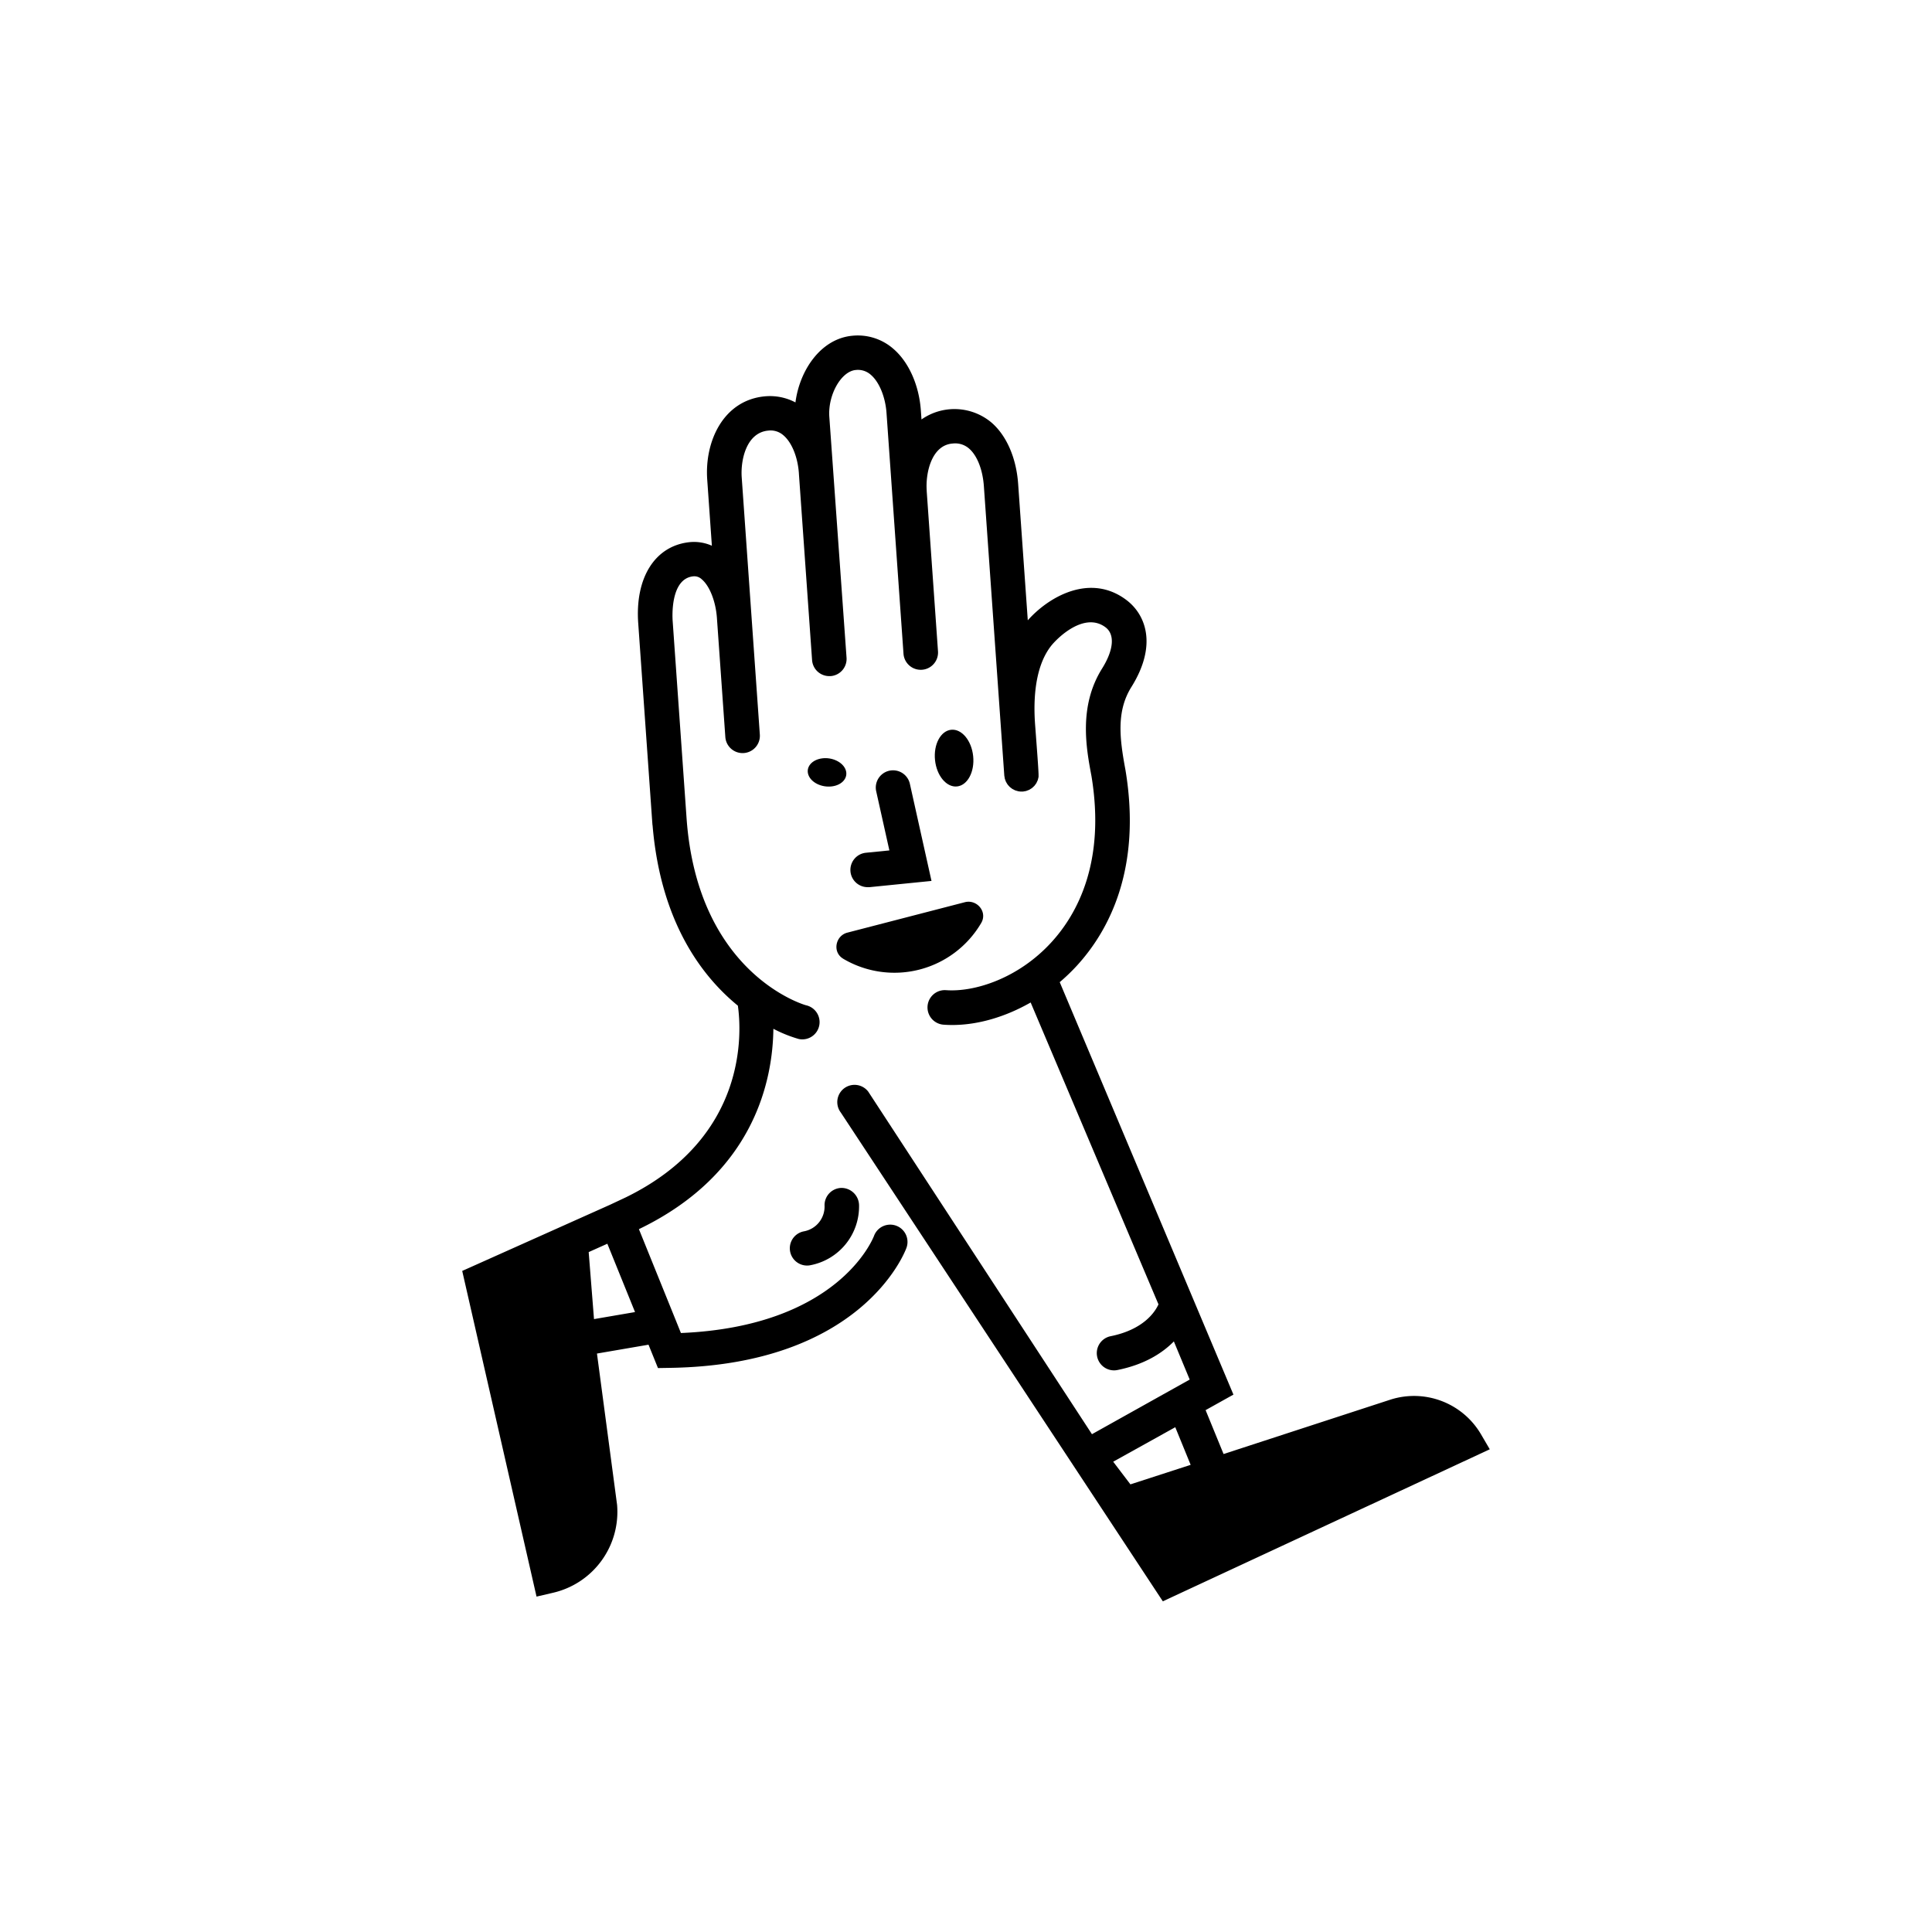 <svg xmlns="http://www.w3.org/2000/svg" viewBox="0 0 672 672"><g id="Layer_1" data-name="Layer 1"><path d="M279.63,428.29a6,6,0,0,0,1.08,11.9,5.82,5.82,0,0,0,1.09-.1,20.83,20.83,0,0,0,17-21,6.13,6.13,0,0,0-6.1-5.9,6,6,0,0,0-5.9,6.1A8.75,8.75,0,0,1,279.63,428.29Z"/><path d="M285.93,263.78c-3.58.49-5.71,3.05-4.75,5.74s4.63,4.47,8.22,4,5.71-3.05,4.75-5.73S289.51,263.3,285.93,263.78Z"/><path d="M295.82,303.17a6,6,0,0,0,6,5.41l.6,0L324,306.41l-7.55-33.9a6,6,0,0,0-11.71,2.61l4.61,20.68-8.15.81A6,6,0,0,0,295.82,303.17Z"/><path d="M335.6,313.81l-40.84,10.58c-4,1-5.24,6.33-1.92,8.78.17.12.34.24.52.35a35,35,0,0,0,47.89-12.41c.11-.18.2-.37.29-.55C343.26,316.8,339.6,312.77,335.6,313.81Z"/><path d="M515.09,498.82a27,27,0,0,0-31.43-12l-58.07,18.93-6.25-15.27,9.68-5.4L368.6,341.62a66.83,66.83,0,0,0,6-5.77c10.87-11.89,22.62-33.33,16.87-68-2-10.77-3.27-20.37,2.05-28.88,9.08-14.52,5.06-25.16-1.74-30.28-12.51-9.43-26.92-1.24-34.29,7.07l-3.35-47.42c-.63-9-4-16.79-9.25-21.34a20,20,0,0,0-24.37-1.1l-.22-3.12c-.63-8.87-4.24-16.93-9.66-21.53a18.75,18.75,0,0,0-14.14-4.47c-11,1-18.38,12-19.82,23.19A19,19,0,0,0,266,137.86c-14.4,1.37-21,15.67-20,29.09l1.61,22.87a15.37,15.37,0,0,0-7.89-1.23C227.78,189.92,220.82,201,222,216.91l4.83,68.49h0l.1,1.37c0,.13.05.26.06.4,2.81,33.4,17,52.29,29.66,62.63,1.27,8.92,3.69,45.8-39,66.68l-5.54,2.6-8.27,3.7h0l-43.07,19.28,25.85,113.28,5.63-1.31a28.88,28.88,0,0,0,22.39-30.59l-7-52.64,17.93-3.08,3.29,8.13,4.11-.07c66.67-1,81.71-40.06,82.31-41.72A6,6,0,0,0,304,429.89c-.51,1.31-12.7,31.48-67.16,33.77l-1.61-4-13-32.13.56-.27c39.71-19.4,46-51.7,46.21-69.42a47.06,47.06,0,0,0,8.79,3.54,5.66,5.66,0,0,0,1.29.14,6,6,0,0,0,1.28-11.86c-.37-.08-37.72-10.7-41.56-65.14l-4.83-68.5c-.11-1.49-.81-14.66,7.09-15.55a3.73,3.73,0,0,1,3,1c2.76,2.3,4.89,7.7,5.3,13.44l.51,7.21h0l2.42,34.23a6,6,0,0,0,12-.84l-2.92-41.43v0l-3.38-48c-.44-6.16,1.65-15.58,9.18-16.3a6.73,6.73,0,0,1,5.31,1.62c2.93,2.48,5,7.56,5.4,13.27,0,0,0,.07,0,.11l4.58,64.81a6,6,0,0,0,6,5.58l.43,0a6,6,0,0,0,5.56-6.4L288.46,145c-.54-7.6,4.09-15.83,9.16-16.3a6.72,6.72,0,0,1,5.27,1.66c2.92,2.49,5.06,7.68,5.46,13.24l5.91,83.78a6,6,0,1,0,12-.84l-3.93-55.74c0-.08,0-.16,0-.24-.42-6,1.66-15.76,9.05-16.29a7.32,7.32,0,0,1,5.7,1.76c2.81,2.44,4.74,7.35,5.14,13.12l7.1,100.6a5.48,5.48,0,0,0,.1.56,4.5,4.5,0,0,0,.08.51c.06.21.14.41.21.61s.11.31.18.46.21.37.32.56a4.37,4.37,0,0,0,.25.4,3.89,3.89,0,0,0,.42.49c.1.11.2.24.31.35a6.12,6.12,0,0,0,.5.39,3.47,3.47,0,0,0,.38.29,5.49,5.49,0,0,0,.59.31c.13.07.26.15.4.21s.48.15.73.22.23.08.35.1a5.64,5.64,0,0,0,1.16.12h.43a4.89,4.89,0,0,0,.53-.09,5.86,5.86,0,0,0,.58-.1,5.14,5.14,0,0,0,.55-.2c.19-.07.38-.13.56-.21s.32-.19.48-.29.34-.2.5-.32.28-.25.42-.37l.43-.41c.12-.14.23-.3.34-.45s.24-.31.34-.48a5.12,5.12,0,0,0,.25-.53c.08-.17.17-.33.24-.51a6.06,6.06,0,0,0,.16-.61,4.54,4.54,0,0,0,.12-.53,4.63,4.63,0,0,0,0-.65,3.87,3.87,0,0,0,0-.48c-.11-2.75-.58-8.83-.91-13.26l-.3-4c-.84-11.86,1-21.19,5.44-27,2.15-2.83,11.66-12.23,19.08-6.64,3.3,2.49,2.85,7.85-1.21,14.34-8.24,13.17-5.49,27.78-3.7,37.33,4.94,29.83-4.83,47.93-13.91,57.86-11.47,12.55-26.65,17.39-36.65,16.68a6,6,0,1,0-.89,12c1,.08,2,.11,3.06.11,8.94,0,18.51-2.83,27.25-7.83l44.46,105c-1.16,2.56-5.1,8.75-16.65,11.08a6,6,0,0,0,1.18,11.88,6.08,6.08,0,0,0,1.19-.12c9.52-1.92,15.67-5.93,19.63-9.95l5.51,13.27-34,19L302,379.7a6,6,0,1,0-9.54,7.28l112,170L518.18,504.1Zm-308.48-40-1.85-23.31,6.49-2.91,9.63,23.77ZM387.2,508.42l21.59-12,5.35,13.09-20.95,6.79Z"/><ellipse cx="331.85" cy="263.7" rx="6.67" ry="9.91" transform="translate(-25.38 35.56) rotate(-5.91)"/></g></svg>